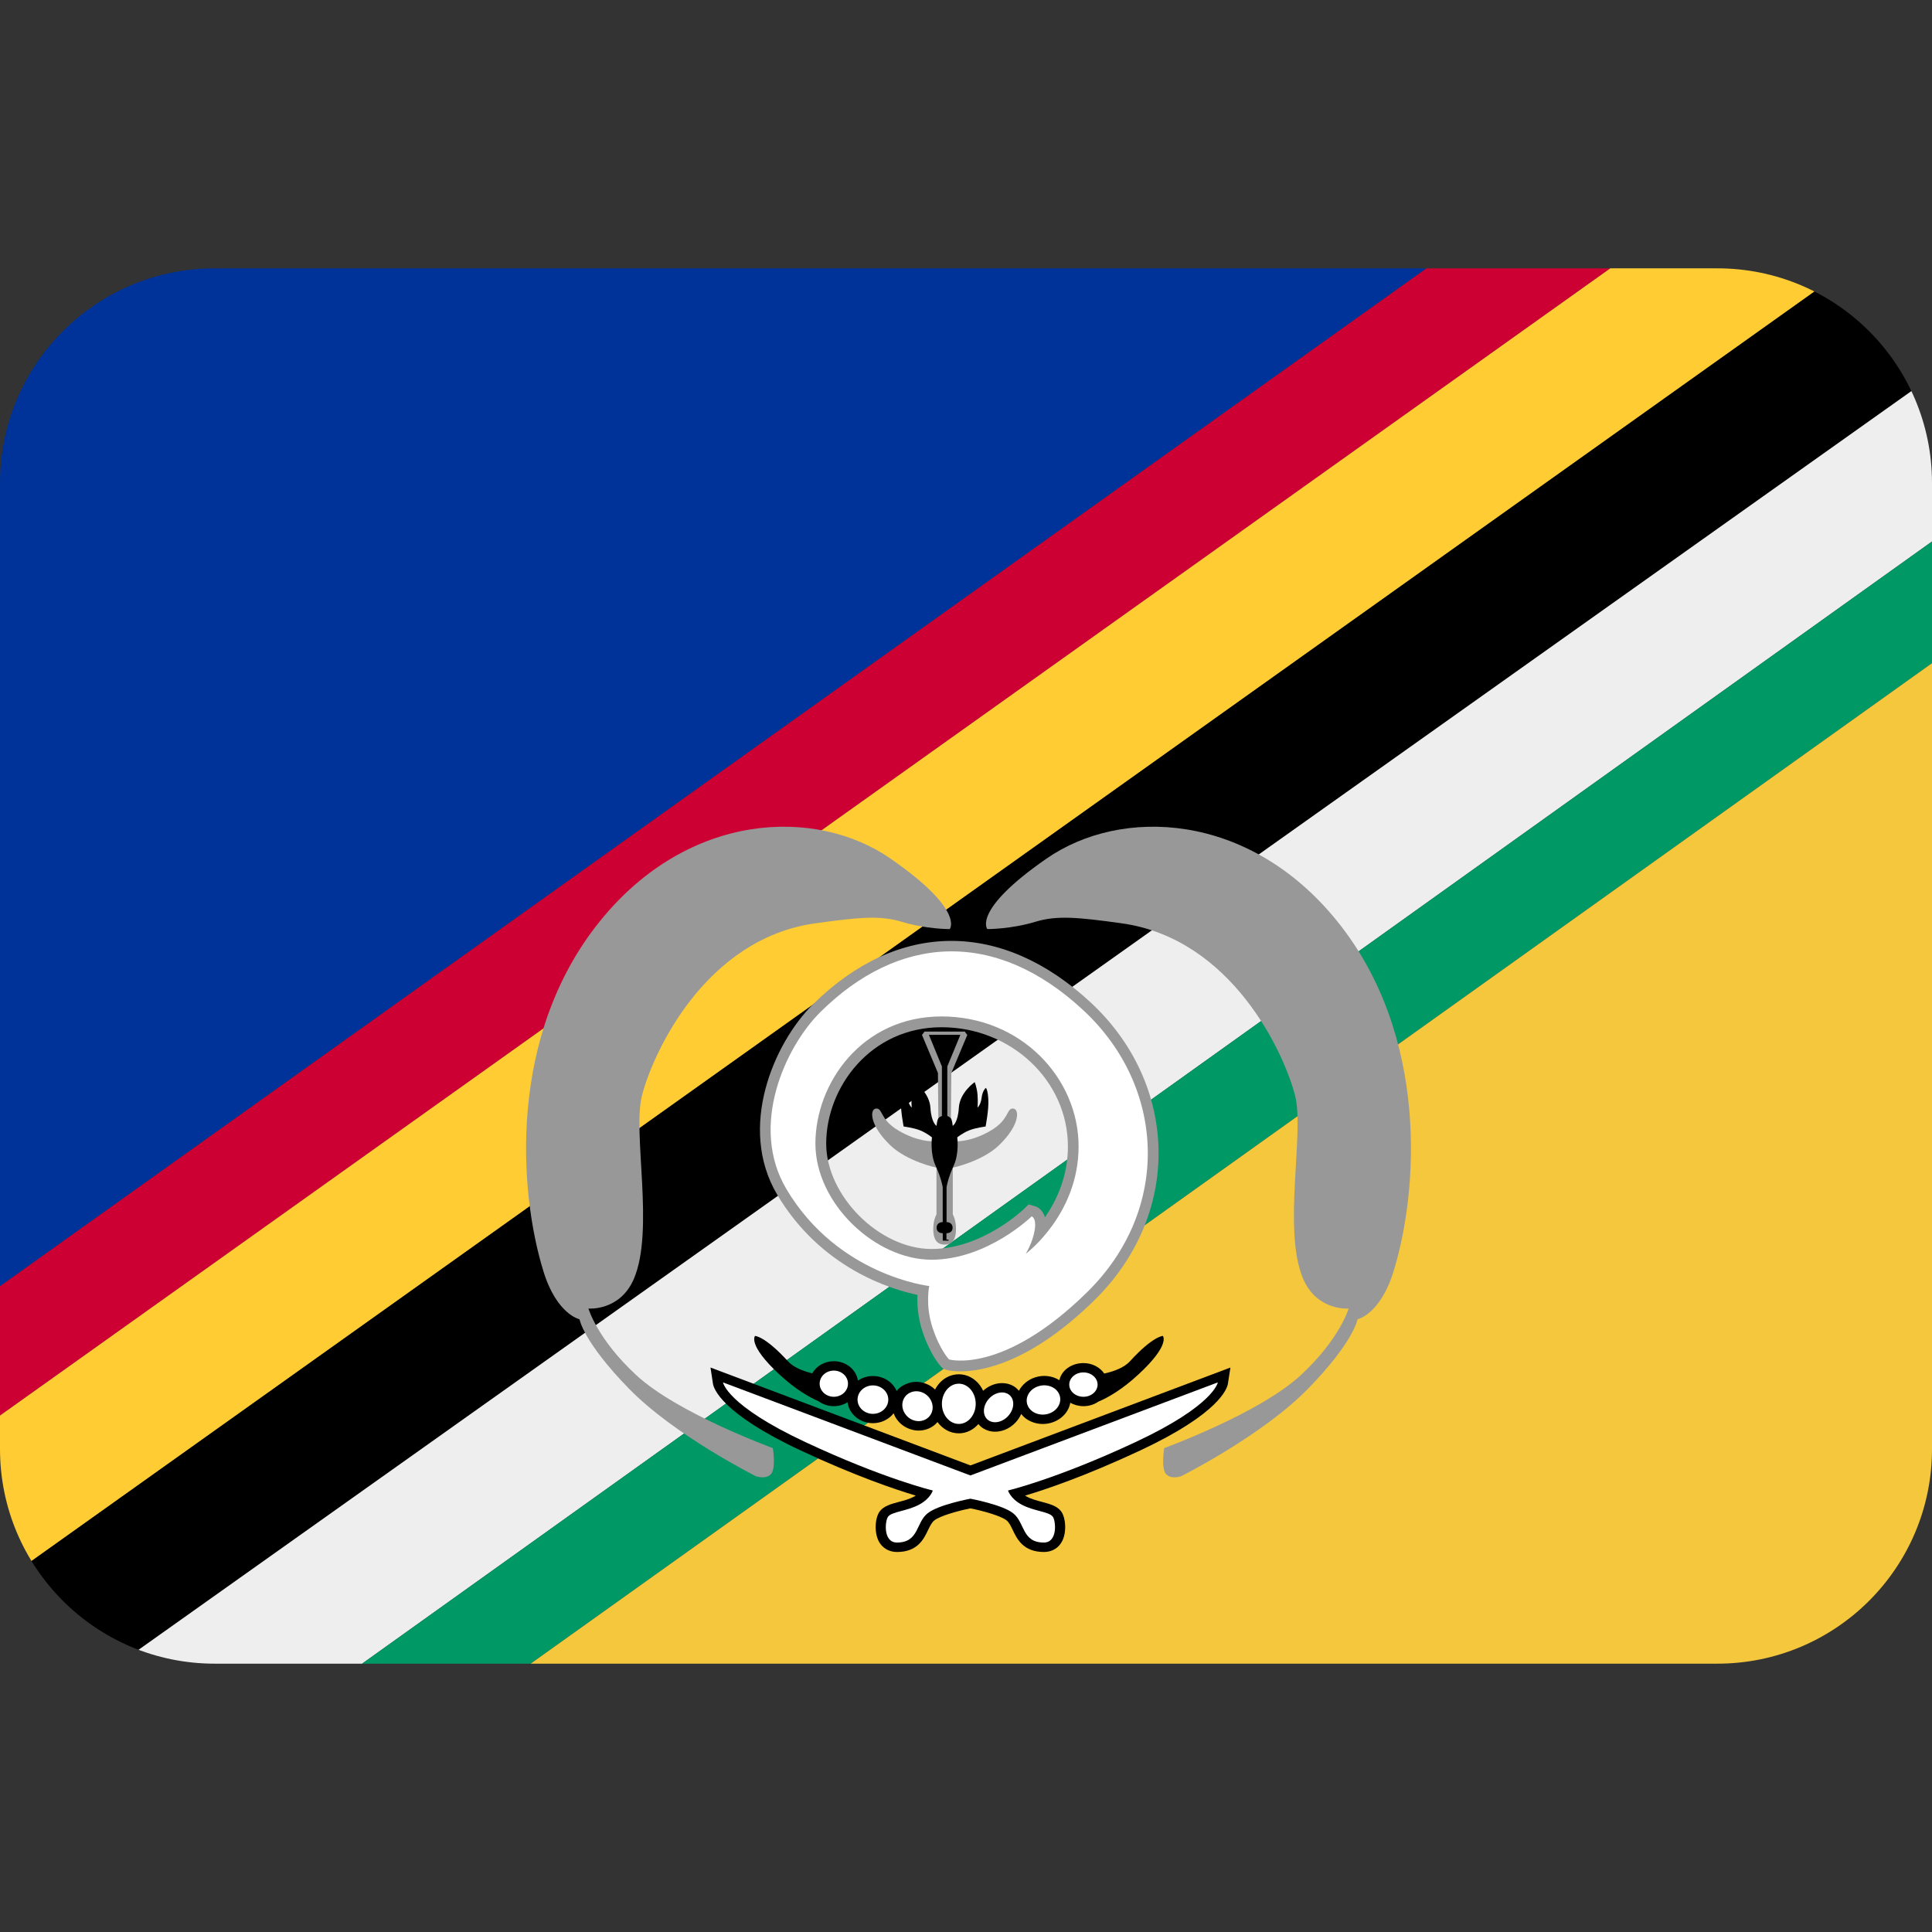 <svg xmlns:dc="http://purl.org/dc/elements/1.1/" xmlns:cc="http://creativecommons.org/ns#" xmlns:rdf="http://www.w3.org/1999/02/22-rdf-syntax-ns#" xmlns:svg="http://www.w3.org/2000/svg" xmlns="http://www.w3.org/2000/svg" viewBox="0 0 45 45" style="enable-background:new 0 0 45 45;" xml:space="preserve" version="1.1" id="svg2"><rect x="0" y="0" width="45" height="45" fill="#333333" stroke="none"/><defs id="defs6"><clipPath id="clipPath16" clipPathUnits="userSpaceOnUse"><path id="path18" d="M 4,31 C 1.791,31 0,29.209 0,27 L 0,27 0,9 C 0,6.791 1.791,5 4,5 l 0,0 28,0 c 2.209,0 4,1.791 4,4 l 0,0 0,18 c 0,2.209 -1.791,4 -4,4 l 0,0 -28,0 z"/></clipPath></defs><g transform="matrix(1.25,0,0,-1.25,0,45)" id="g10"><g id="g12"><g xmlns="http://www.w3.org/2000/svg" clip-path="url(#clipPath16)" id="g14"><g id="g30"><path id="path20" style="fill:#003399;fill-opacity:1;fill-rule:nonzero;stroke:none" d="m 0,12.034 26.579,18.966 -26.579,0 0,-18.966 z"/><path id="path21" style="fill:#cc0033;fill-opacity:1;fill-rule:nonzero;stroke:none" d="m 0,9.622 0,2.411 26.579,18.966 3.427,0 L 0,9.622 z"/><path id="path22" style="fill:#ffcc33;fill-opacity:1;fill-rule:nonzero;stroke:none" d="m 0,6.495 0,3.128 30.006,21.377 4.411,0 L 0,6.495 z"/><path id="path23" style="fill:#000000;fill-opacity:1;fill-rule:nonzero;stroke:none" d="M 36,28.985 2.218,5 l -2.218,0 0,1.494 34.417,24.505 1.583,0 0,-2.014 z"/><path id="path24" style="fill:#eeeeee;fill-opacity:1;fill-rule:nonzero;stroke:none" d="m 2.218,5 4.529,0 29.253,20.91 0,3.075 -33.782,-23.985 z"/><path id="path25" style="fill:#009865;fill-opacity:1;fill-rule:nonzero;stroke:none" d="m 6.747,5 3.141,0 26.112,18.643 0,2.267 -29.253,-20.91 z"/><path id="path26" style="fill:#f5c73d;fill-opacity:1;fill-rule:nonzero;stroke:none" d="M 36,23.643 9.888,5 36,5 36,23.643 z"/></g><g id="g34"><path id="path30" style="fill:#989898;fill-opacity:1;fill-rule:nonzero;stroke:none" d="m 19.087,13.206 z m -1.542,3.653 c -1.329,0 -2.15,-1.125 -2.15,-2.168 0,-0.973 0.99,-1.964 1.963,-1.964 0.951,0 1.719,0.743 1.727,0.75 l 0.081,0.08 0.109,-0.03 c 0.032,-0.008 0.151,-0.05 0.196,-0.21 0.218,0.315 0.428,0.762 0.428,1.32 0,1.225 -1.056,2.222 -2.354,2.222 m 0.352,-6.412 c -0.163,0 -0.255,0.025 -0.268,0.029 l -0.051,0.014 -0.037,0.038 c -0.021,0.023 -0.211,0.227 -0.357,0.678 -0.085,0.264 -0.096,0.504 -0.088,0.665 -0.495,0.104 -1.798,0.498 -2.613,1.866 -0.745,1.255 -0.061,2.829 0.664,3.547 1.584,1.567 3.519,1.579 5.181,0.032 0.798,-0.744 1.245,-1.722 1.26,-2.756 0.014,-1.024 -0.408,-2.012 -1.188,-2.78 -1.182,-1.163 -2.08,-1.333 -2.503,-1.333"/><path id="path31" style="fill:#ffffff;fill-opacity:1;fill-rule:nonzero;stroke:none" d="m 17.315,12.037 c 0,0 -0.077,-0.349 0.059,-0.769 0.136,-0.419 0.31,-0.599 0.31,-0.599 0,0 1.005,-0.29 2.575,1.255 1.57,1.545 1.46,3.823 -0.068,5.247 -1.658,1.545 -3.461,1.4 -4.904,-0.029 -0.653,-0.646 -1.332,-2.125 -0.632,-3.301 0.96,-1.615 2.66,-1.804 2.66,-1.804 m 1.909,1.298 c 0,0 -0.823,-0.808 -1.867,-0.808 -1.043,0 -2.163,1.043 -2.163,2.165 0,1.121 0.865,2.368 2.35,2.368 1.485,0 2.554,-1.152 2.554,-2.422 0,-1.272 -0.984,-2 -0.984,-2 0,0 0.13,0.211 0.166,0.442 0.037,0.23 -0.056,0.255 -0.056,0.255"/><path id="path32" style="fill:#989898;fill-opacity:1;fill-rule:nonzero;stroke:none" d="m 14.401,9.017 c 0,0 -1.777,0.647 -2.545,1.359 -0.728,0.674 -0.891,1.241 -0.891,1.241 0,0 0.587,-0.051 0.846,0.553 0.388,0.906 -0.028,2.718 0.151,3.415 0.201,0.79 1.175,2.926 3.234,3.211 0.806,0.112 1.204,0.15 1.602,0.029 0.466,-0.141 0.899,-0.137 0.899,-0.137 0,0 0.288,0.349 -1.103,1.313 -1.391,0.965 -3.764,0.873 -5.409,-1.158 -1.73,-2.134 -1.518,-5.051 -1.057,-6.538 0.248,-0.799 0.671,-0.888 0.671,-0.888 0,0 0.064,-0.412 0.916,-1.288 0.853,-0.877 2.368,-1.635 2.368,-1.635 0,0 0.178,-0.068 0.28,0.035 0.101,0.103 0.038,0.488 0.038,0.488"/><path id="path33" style="fill:#989898;fill-opacity:1;fill-rule:nonzero;stroke:none" d="m 21.693,9.017 c 0,0 1.777,0.647 2.545,1.359 0.728,0.674 0.892,1.241 0.892,1.241 0,0 -0.588,-0.051 -0.847,0.553 -0.389,0.906 0.027,2.718 -0.151,3.415 -0.202,0.79 -1.175,2.926 -3.235,3.211 -0.805,0.112 -1.203,0.15 -1.6,0.029 -0.467,-0.141 -0.9,-0.137 -0.9,-0.137 0,0 -0.289,0.349 1.103,1.313 1.391,0.965 3.763,0.873 5.41,-1.158 1.728,-2.134 1.517,-5.051 1.055,-6.538 -0.247,-0.799 -0.67,-0.888 -0.67,-0.888 0,0 -0.064,-0.412 -0.916,-1.288 -0.854,-0.877 -2.368,-1.635 -2.368,-1.635 0,0 -0.178,-0.068 -0.28,0.035 -0.101,0.103 -0.038,0.488 -0.038,0.488"/><path id="path34" style="fill:#989898;fill-opacity:1;fill-rule:nonzero;stroke:none" d="m 17.602,12.809 c 0.161,0 0.212,0.12 0.212,0.292 0,0.173 -0.06,0.27 -0.06,0.27 l 0,0.871 c 0,0 0.55,0.116 0.864,0.421 0.394,0.38 0.381,0.681 0.256,0.681 -0.125,0 -0.063,-0.205 -0.413,-0.411 -0.35,-0.206 -0.618,-0.198 -0.618,-0.198 l -0.124,0 0,0.428 0.008,0.844 0.297,0.708 -0.047,0.063 -0.75,0 -0.047,-0.063 0.297,-0.708 0.008,-0.844 0,-0.428 -0.124,0 c 0,0 -0.268,-0.008 -0.618,0.198 -0.35,0.206 -0.288,0.411 -0.413,0.411 -0.126,0 -0.138,-0.301 0.256,-0.681 0.314,-0.305 0.864,-0.421 0.864,-0.421 l 0,-0.871 c 0,0 -0.06,-0.097 -0.06,-0.27 0,-0.172 0.051,-0.292 0.212,-0.292"/><path id="path35" style="fill:#000000;fill-opacity:1;fill-rule:nonzero;stroke:none" d="m 17.567,12.882 0,0.139 c 0,0 -0.114,-0.006 -0.114,0.102 0,0.109 0.113,0.105 0.113,0.105 l 0,0.65 c 0,0 -0.023,0.164 -0.132,0.398 -0.108,0.233 -0.068,0.531 -0.068,0.531 0,0 -0.099,0.081 -0.22,0.13 -0.121,0.049 -0.308,0.072 -0.308,0.072 0,0 -0.062,0.313 -0.051,0.504 0.011,0.19 0.047,0.216 0.047,0.216 0,0 0.062,-0.047 0.078,-0.185 0.017,-0.137 0.077,-0.181 0.077,-0.181 0,0 -0.011,0.097 0,0.236 0.01,0.139 0.053,0.237 0.053,0.237 0,0 0.277,-0.191 0.295,-0.476 0.017,-0.285 0.114,-0.339 0.114,-0.339 0,0 0.011,0.112 0.034,0.141 0.023,0.03 0.066,0.043 0.066,0.043 l 0,0.924 -0.242,0.588 0.586,0 -0.243,-0.588 0,-0.924 c 0,0 0.043,-0.013 0.066,-0.043 0.024,-0.029 0.035,-0.141 0.035,-0.141 0,0 0.097,0.054 0.114,0.339 0.017,0.285 0.295,0.476 0.295,0.476 0,0 0.042,-0.098 0.053,-0.237 0.01,-0.139 0,-0.236 0,-0.236 0,0 0.059,0.044 0.076,0.181 0.017,0.138 0.079,0.185 0.079,0.185 0,0 0.036,-0.026 0.046,-0.216 0.011,-0.191 -0.051,-0.504 -0.051,-0.504 0,0 -0.186,-0.023 -0.307,-0.072 -0.121,-0.049 -0.221,-0.13 -0.221,-0.13 0,0 0.041,-0.298 -0.068,-0.531 -0.108,-0.234 -0.131,-0.398 -0.131,-0.398 l 0,-0.65 c 0,0 0.112,0.004 0.112,-0.105 0,-0.108 -0.114,-0.102 -0.114,-0.102 l 0,-0.119 0.039,0 0,-0.02 -0.108,0 z"/><path id="path36" style="fill:#000000;fill-opacity:1;fill-rule:nonzero;stroke:none" d="m 19.452,7.081 c -0.386,0 -0.502,0.245 -0.579,0.406 -0.036,0.074 -0.068,0.144 -0.117,0.183 -0.107,0.085 -0.445,0.179 -0.673,0.224 -0.229,-0.045 -0.567,-0.14 -0.673,-0.224 -0.049,-0.039 -0.082,-0.109 -0.118,-0.182 -0.077,-0.162 -0.193,-0.407 -0.578,-0.407 -0.144,0 -0.264,0.068 -0.333,0.187 -0.098,0.174 -0.075,0.454 0.011,0.569 0.075,0.101 0.209,0.138 0.352,0.176 0.096,0.025 0.205,0.054 0.292,0.102 0.01,0.006 0.02,0.011 0.028,0.017 -0.375,0.111 -1.121,0.362 -2.141,0.839 -1.483,0.693 -1.625,1.159 -1.638,1.245 l -0.046,0.302 4.844,-1.824 4.844,1.824 -0.047,-0.302 c -0.013,-0.086 -0.155,-0.552 -1.638,-1.245 -1.019,-0.477 -1.766,-0.728 -2.141,-0.839 0.008,-0.006 0.018,-0.011 0.028,-0.017 0.087,-0.048 0.196,-0.077 0.292,-0.102 0.142,-0.038 0.277,-0.075 0.352,-0.176 0.085,-0.114 0.11,-0.394 0.011,-0.568 -0.067,-0.12 -0.188,-0.188 -0.332,-0.188"/><path id="path37" style="fill:#000000;fill-opacity:1;fill-rule:nonzero;stroke:none" d="m 20.466,9.882 c -0.077,-0.053 -0.173,-0.084 -0.277,-0.084 -0.09,0 -0.176,0.024 -0.246,0.064 -0.027,-0.163 -0.155,-0.309 -0.341,-0.369 -0.056,-0.018 -0.114,-0.027 -0.172,-0.027 -0.076,0 -0.152,0.016 -0.221,0.047 -0.074,0.032 -0.135,0.08 -0.18,0.14 -0.016,-0.037 -0.036,-0.071 -0.06,-0.104 l 0,-0.001 c -0.107,-0.145 -0.269,-0.226 -0.427,-0.226 -0.076,0 -0.153,0.02 -0.221,0.062 -0.035,0.022 -0.065,0.05 -0.09,0.081 -0.092,-0.106 -0.221,-0.173 -0.365,-0.173 -0.161,0 -0.304,0.082 -0.397,0.21 -0.042,-0.05 -0.096,-0.091 -0.16,-0.119 -0.061,-0.026 -0.126,-0.04 -0.191,-0.04 -0.06,0 -0.12,0.012 -0.178,0.034 -0.116,0.044 -0.21,0.128 -0.265,0.235 -0.009,0.018 -0.017,0.036 -0.023,0.054 -0.087,-0.112 -0.228,-0.185 -0.387,-0.185 -0.244,0 -0.445,0.172 -0.472,0.39 -0.073,-0.046 -0.161,-0.073 -0.256,-0.073 -0.105,0 -0.202,0.033 -0.279,0.089 -0.184,0.08 -0.443,0.23 -0.74,0.507 -0.594,0.552 -0.449,0.713 -0.449,0.713 0,0 0.182,0 0.615,-0.474 0.104,-0.115 0.288,-0.183 0.451,-0.223 0.076,0.134 0.227,0.226 0.402,0.226 0.229,0 0.418,-0.157 0.449,-0.361 0.078,0.052 0.175,0.085 0.279,0.085 0.201,0 0.373,-0.116 0.443,-0.279 0.043,0.059 0.103,0.098 0.175,0.13 0.117,0.051 0.247,0.054 0.37,0.006 0.065,-0.024 0.123,-0.063 0.171,-0.109 0.086,0.17 0.252,0.284 0.442,0.284 0.198,0 0.37,-0.125 0.453,-0.307 0.077,0.071 0.172,0.118 0.272,0.136 0.104,0.018 0.217,0 0.304,-0.055 0.035,-0.022 0.065,-0.05 0.091,-0.081 0.058,0.112 0.169,0.207 0.299,0.249 0.16,0.053 0.328,0.028 0.455,-0.052 0.04,0.186 0.227,0.319 0.449,0.319 0.164,0 0.308,-0.079 0.387,-0.195 0.17,0.038 0.367,0.106 0.477,0.227 0.433,0.474 0.615,0.474 0.615,0.474 0,0 0.145,-0.161 -0.45,-0.713 -0.305,-0.284 -0.568,-0.434 -0.752,-0.512"/><path id="path38" style="fill:#ffffff;fill-opacity:1;fill-rule:nonzero;stroke:none" d="m 18.082,8.074 c 0,0 -0.596,-0.111 -0.796,-0.271 -0.223,-0.175 -0.159,-0.546 -0.573,-0.546 -0.26,0 -0.224,0.403 -0.165,0.482 0.07,0.095 0.358,0.103 0.584,0.227 0.209,0.114 0.249,0.261 0.249,0.261 0,0 -0.903,0.213 -2.373,0.901 -1.47,0.687 -1.536,1.113 -1.536,1.113 l 4.61,-1.734 4.61,1.734 c 0,0 -0.066,-0.426 -1.535,-1.113 -1.471,-0.688 -2.374,-0.901 -2.374,-0.901 0,0 0.041,-0.147 0.249,-0.261 0.226,-0.124 0.514,-0.132 0.585,-0.227 0.058,-0.079 0.094,-0.482 -0.166,-0.482 -0.413,0 -0.35,0.371 -0.573,0.546 -0.2,0.16 -0.796,0.271 -0.796,0.271"/><path id="path39" style="fill:#ffffff;fill-opacity:1;fill-rule:nonzero;stroke:none" d="m 18.181,9.842 c 0,-0.207 -0.141,-0.375 -0.315,-0.375 -0.174,0 -0.315,0.168 -0.315,0.375 0,0.207 0.141,0.375 0.315,0.375 0.174,0 0.315,-0.168 0.315,-0.375"/><path id="path40" style="fill:#ffffff;fill-opacity:1;fill-rule:nonzero;stroke:none" d="m 17.346,9.907 c 0.073,-0.142 0.02,-0.305 -0.119,-0.365 -0.138,-0.061 -0.309,0.005 -0.381,0.146 -0.073,0.142 -0.019,0.305 0.119,0.365 0.138,0.061 0.309,-0.004 0.381,-0.146"/><path id="path41" style="fill:#ffffff;fill-opacity:1;fill-rule:nonzero;stroke:none" d="m 16.552,9.92 c 0,-0.146 -0.128,-0.265 -0.287,-0.265 -0.157,0 -0.286,0.119 -0.286,0.265 0,0.146 0.129,0.265 0.286,0.265 0.159,0 0.287,-0.119 0.287,-0.265"/><path id="path42" style="fill:#ffffff;fill-opacity:1;fill-rule:nonzero;stroke:none" d="m 15.801,10.217 c 0,-0.135 -0.118,-0.244 -0.264,-0.244 -0.146,0 -0.264,0.109 -0.264,0.244 0,0.135 0.118,0.244 0.264,0.244 0.146,0 0.264,-0.109 0.264,-0.244"/><path id="path43" style="fill:#ffffff;fill-opacity:1;fill-rule:nonzero;stroke:none" d="m 18.812,9.647 c -0.1,-0.136 -0.272,-0.187 -0.386,-0.117 -0.113,0.071 -0.124,0.239 -0.024,0.375 0.099,0.136 0.272,0.188 0.386,0.117 0.113,-0.071 0.124,-0.239 0.024,-0.375"/><path id="path44" style="fill:#ffffff;fill-opacity:1;fill-rule:nonzero;stroke:none" d="m 19.741,10.01 c 0.054,-0.142 -0.037,-0.299 -0.201,-0.352 -0.164,-0.052 -0.341,0.019 -0.394,0.161 -0.053,0.14 0.037,0.297 0.201,0.35 0.165,0.053 0.341,-0.018 0.394,-0.159"/><path id="path45" style="fill:#ffffff;fill-opacity:1;fill-rule:nonzero;stroke:none" d="m 20.452,10.2 c 0,-0.125 -0.118,-0.227 -0.264,-0.227 -0.146,0 -0.264,0.102 -0.264,0.227 0,0.125 0.118,0.227 0.264,0.227 0.146,0 0.264,-0.102 0.264,-0.227"/></g></g></g></g></svg>
